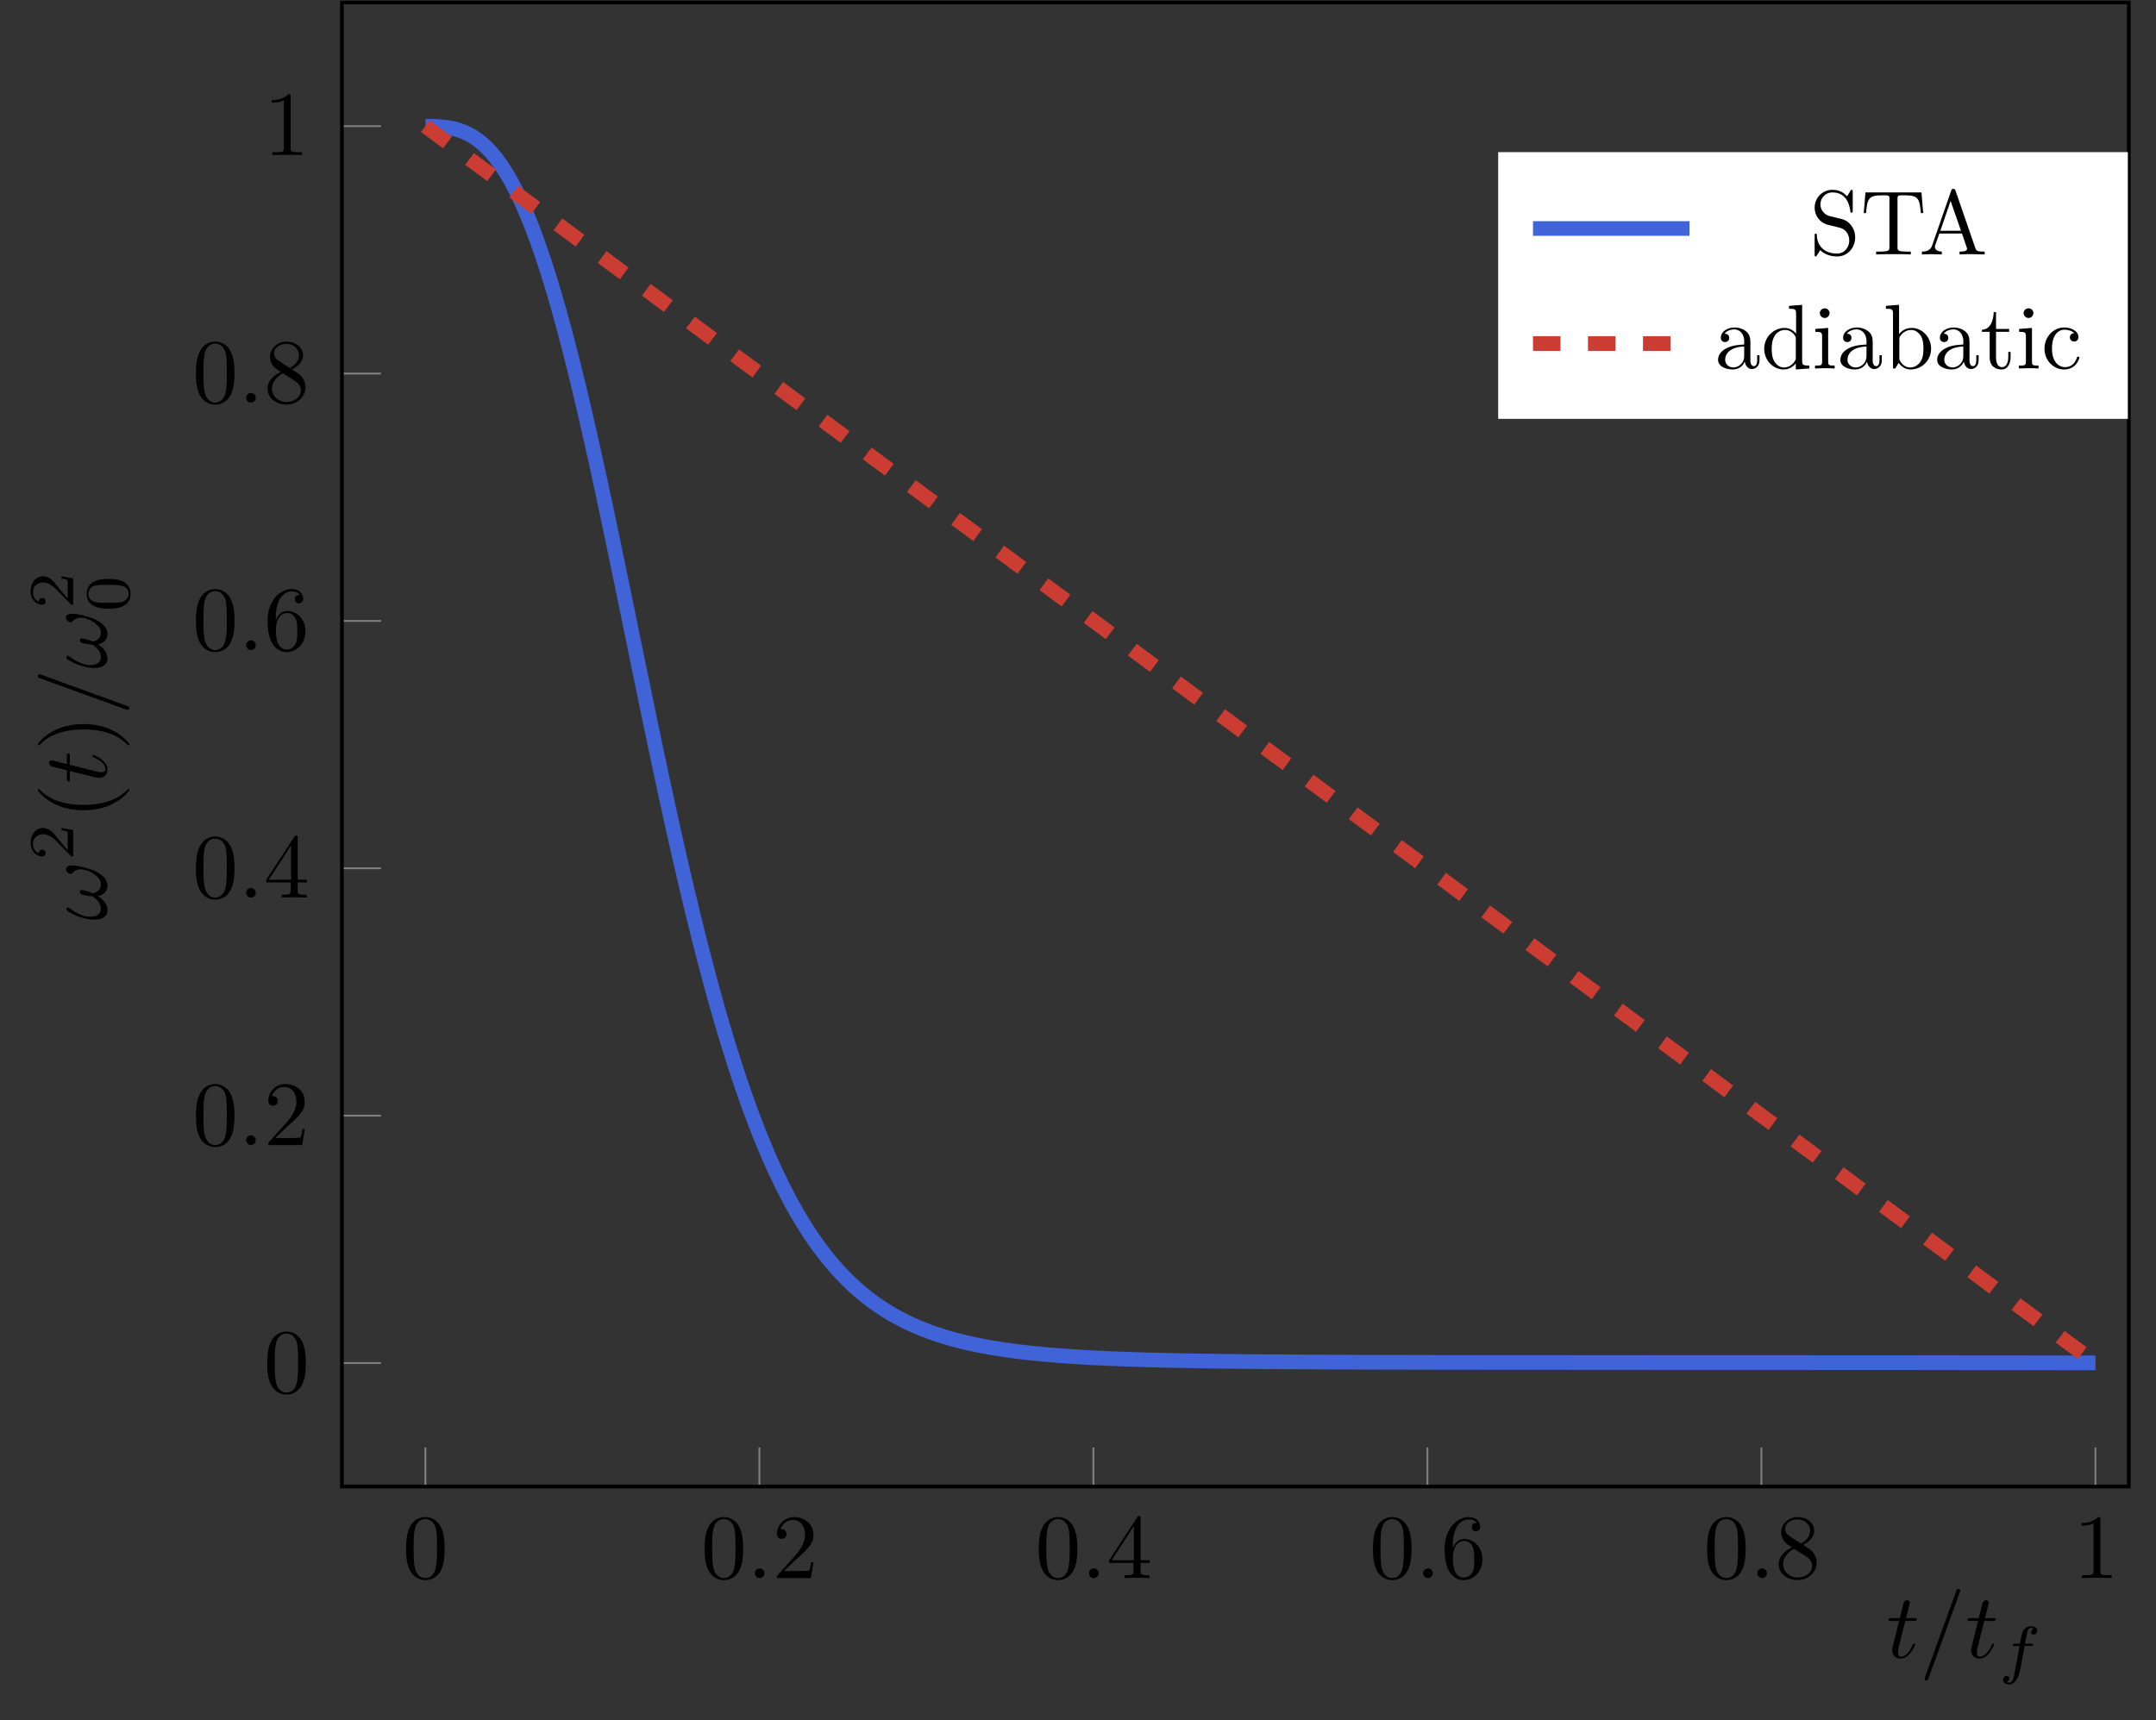 <?xml version="1.0" encoding="UTF-8"?>
<svg xmlns="http://www.w3.org/2000/svg" xmlns:xlink="http://www.w3.org/1999/xlink" width="233.461pt" height="186.345pt" viewBox="0 0 233.461 186.345" version="1.2">
<rect x="0" y="0" width="233.461" height="186.345" fill="#333333" stroke="none"/>
<defs>
<g>
<symbol overflow="visible" id="glyph0-0">
<path style="stroke:none;" d=""/>
</symbol>
<symbol overflow="visible" id="glyph0-1">
<path style="stroke:none;" d="M 4.562 -3.172 C 4.562 -3.969 4.516 -4.766 4.172 -5.5 C 3.703 -6.453 2.891 -6.609 2.484 -6.609 C 1.891 -6.609 1.156 -6.344 0.75 -5.422 C 0.438 -4.75 0.391 -3.969 0.391 -3.172 C 0.391 -2.438 0.422 -1.531 0.828 -0.781 C 1.266 0.016 1.984 0.219 2.469 0.219 C 3 0.219 3.766 0.016 4.203 -0.938 C 4.516 -1.625 4.562 -2.391 4.562 -3.172 Z M 2.469 0 C 2.078 0 1.5 -0.25 1.312 -1.203 C 1.203 -1.797 1.203 -2.703 1.203 -3.297 C 1.203 -3.922 1.203 -4.578 1.297 -5.125 C 1.484 -6.297 2.219 -6.391 2.469 -6.391 C 2.797 -6.391 3.453 -6.219 3.641 -5.234 C 3.734 -4.672 3.734 -3.922 3.734 -3.297 C 3.734 -2.547 3.734 -1.875 3.625 -1.234 C 3.484 -0.297 2.922 0 2.469 0 Z M 2.469 0 "/>
</symbol>
<symbol overflow="visible" id="glyph0-2">
<path style="stroke:none;" d="M 1.266 -0.766 L 2.312 -1.781 C 3.859 -3.156 4.453 -3.688 4.453 -4.688 C 4.453 -5.812 3.562 -6.609 2.344 -6.609 C 1.234 -6.609 0.5 -5.688 0.5 -4.812 C 0.5 -4.25 0.984 -4.25 1.016 -4.25 C 1.188 -4.25 1.531 -4.375 1.531 -4.781 C 1.531 -5.047 1.359 -5.297 1.016 -5.297 C 0.938 -5.297 0.906 -5.297 0.891 -5.281 C 1.109 -5.938 1.641 -6.297 2.219 -6.297 C 3.125 -6.297 3.547 -5.5 3.547 -4.688 C 3.547 -3.891 3.062 -3.109 2.516 -2.484 L 0.609 -0.359 C 0.5 -0.266 0.5 -0.234 0.5 0 L 4.172 0 L 4.453 -1.719 L 4.203 -1.719 C 4.156 -1.422 4.094 -0.984 3.984 -0.844 C 3.922 -0.766 3.266 -0.766 3.047 -0.766 Z M 1.266 -0.766 "/>
</symbol>
<symbol overflow="visible" id="glyph0-3">
<path style="stroke:none;" d="M 2.922 -1.641 L 2.922 -0.781 C 2.922 -0.422 2.891 -0.312 2.156 -0.312 L 1.953 -0.312 L 1.953 0 C 2.359 -0.031 2.875 -0.031 3.297 -0.031 C 3.703 -0.031 4.234 -0.031 4.641 0 L 4.641 -0.312 L 4.438 -0.312 C 3.703 -0.312 3.688 -0.422 3.688 -0.781 L 3.688 -1.641 L 4.672 -1.641 L 4.672 -1.938 L 3.688 -1.938 L 3.688 -6.453 C 3.688 -6.656 3.688 -6.719 3.516 -6.719 C 3.438 -6.719 3.406 -6.719 3.328 -6.594 L 0.281 -1.938 L 0.281 -1.641 Z M 2.969 -1.938 L 0.562 -1.938 L 2.969 -5.641 Z M 2.969 -1.938 "/>
</symbol>
<symbol overflow="visible" id="glyph0-4">
<path style="stroke:none;" d="M 1.312 -3.25 L 1.312 -3.5 C 1.312 -6 2.547 -6.359 3.047 -6.359 C 3.281 -6.359 3.703 -6.297 3.922 -5.969 C 3.766 -5.969 3.375 -5.969 3.375 -5.516 C 3.375 -5.203 3.609 -5.062 3.828 -5.062 C 3.984 -5.062 4.281 -5.156 4.281 -5.531 C 4.281 -6.125 3.844 -6.609 3.031 -6.609 C 1.75 -6.609 0.422 -5.328 0.422 -3.141 C 0.422 -0.484 1.562 0.219 2.484 0.219 C 3.594 0.219 4.531 -0.719 4.531 -2.031 C 4.531 -3.281 3.656 -4.234 2.547 -4.234 C 1.875 -4.234 1.516 -3.734 1.312 -3.25 Z M 2.484 -0.062 C 1.859 -0.062 1.562 -0.656 1.516 -0.797 C 1.328 -1.266 1.328 -2.062 1.328 -2.25 C 1.328 -3.016 1.641 -4.016 2.547 -4.016 C 2.703 -4.016 3.156 -4.016 3.469 -3.391 C 3.641 -3.031 3.641 -2.516 3.641 -2.031 C 3.641 -1.562 3.641 -1.062 3.469 -0.703 C 3.172 -0.109 2.719 -0.062 2.484 -0.062 Z M 2.484 -0.062 "/>
</symbol>
<symbol overflow="visible" id="glyph0-5">
<path style="stroke:none;" d="M 1.625 -4.531 C 1.156 -4.828 1.125 -5.172 1.125 -5.344 C 1.125 -5.938 1.766 -6.359 2.469 -6.359 C 3.188 -6.359 3.828 -5.844 3.828 -5.125 C 3.828 -4.562 3.438 -4.094 2.844 -3.734 Z M 3.062 -3.594 C 3.781 -3.953 4.266 -4.469 4.266 -5.125 C 4.266 -6.047 3.391 -6.609 2.484 -6.609 C 1.484 -6.609 0.688 -5.875 0.688 -4.953 C 0.688 -4.766 0.703 -4.328 1.125 -3.859 C 1.234 -3.734 1.594 -3.5 1.844 -3.328 C 1.266 -3.031 0.422 -2.484 0.422 -1.5 C 0.422 -0.453 1.422 0.219 2.469 0.219 C 3.594 0.219 4.531 -0.609 4.531 -1.672 C 4.531 -2.031 4.422 -2.469 4.047 -2.891 C 3.859 -3.094 3.703 -3.188 3.062 -3.594 Z M 2.078 -3.172 L 3.297 -2.406 C 3.578 -2.219 4.031 -1.922 4.031 -1.312 C 4.031 -0.578 3.297 -0.062 2.484 -0.062 C 1.625 -0.062 0.906 -0.672 0.906 -1.5 C 0.906 -2.078 1.234 -2.703 2.078 -3.172 Z M 2.078 -3.172 "/>
</symbol>
<symbol overflow="visible" id="glyph0-6">
<path style="stroke:none;" d="M 2.922 -6.344 C 2.922 -6.594 2.922 -6.609 2.688 -6.609 C 2.078 -5.969 1.203 -5.969 0.891 -5.969 L 0.891 -5.672 C 1.078 -5.672 1.672 -5.672 2.188 -5.922 L 2.188 -0.781 C 2.188 -0.422 2.156 -0.312 1.266 -0.312 L 0.938 -0.312 L 0.938 0 C 1.297 -0.031 2.156 -0.031 2.547 -0.031 C 2.953 -0.031 3.812 -0.031 4.156 0 L 4.156 -0.312 L 3.844 -0.312 C 2.953 -0.312 2.922 -0.422 2.922 -0.781 Z M 2.922 -6.344 "/>
</symbol>
<symbol overflow="visible" id="glyph1-0">
<path style="stroke:none;" d=""/>
</symbol>
<symbol overflow="visible" id="glyph1-1">
<path style="stroke:none;" d="M 1.906 -0.531 C 1.906 -0.812 1.672 -1.047 1.375 -1.047 C 1.094 -1.047 0.859 -0.812 0.859 -0.531 C 0.859 -0.234 1.094 0 1.375 0 C 1.672 0 1.906 -0.234 1.906 -0.531 Z M 1.906 -0.531 "/>
</symbol>
<symbol overflow="visible" id="glyph1-2">
<path style="stroke:none;" d="M 2.047 -3.969 L 2.969 -3.969 C 3.172 -3.969 3.281 -3.969 3.281 -4.172 C 3.281 -4.281 3.172 -4.281 3 -4.281 L 2.125 -4.281 C 2.484 -5.688 2.531 -5.891 2.531 -5.938 C 2.531 -6.109 2.406 -6.219 2.25 -6.219 C 2.219 -6.219 1.938 -6.203 1.844 -5.859 L 1.453 -4.281 L 0.531 -4.281 C 0.328 -4.281 0.234 -4.281 0.234 -4.094 C 0.234 -3.969 0.312 -3.969 0.5 -3.969 L 1.375 -3.969 C 0.672 -1.156 0.625 -0.984 0.625 -0.797 C 0.625 -0.266 1 0.109 1.531 0.109 C 2.547 0.109 3.109 -1.344 3.109 -1.422 C 3.109 -1.516 3.031 -1.516 3 -1.516 C 2.906 -1.516 2.891 -1.484 2.844 -1.375 C 2.422 -0.344 1.891 -0.109 1.562 -0.109 C 1.344 -0.109 1.25 -0.234 1.25 -0.562 C 1.25 -0.797 1.266 -0.875 1.312 -1.047 Z M 2.047 -3.969 "/>
</symbol>
<symbol overflow="visible" id="glyph1-3">
<path style="stroke:none;" d="M 4.359 -7.062 C 4.406 -7.188 4.406 -7.234 4.406 -7.25 C 4.406 -7.359 4.312 -7.438 4.203 -7.438 C 4.141 -7.438 4.062 -7.406 4.031 -7.359 L 0.594 2.109 C 0.547 2.234 0.547 2.266 0.547 2.281 C 0.547 2.391 0.641 2.484 0.75 2.484 C 0.875 2.484 0.906 2.406 0.969 2.25 Z M 4.359 -7.062 "/>
</symbol>
<symbol overflow="visible" id="glyph2-0">
<path style="stroke:none;" d=""/>
</symbol>
<symbol overflow="visible" id="glyph2-1">
<path style="stroke:none;" d="M 2.828 -2.75 L 3.516 -2.75 C 3.656 -2.75 3.734 -2.75 3.734 -2.906 C 3.734 -3 3.656 -3 3.531 -3 L 2.875 -3 C 3.031 -3.875 3.094 -4.203 3.156 -4.406 C 3.188 -4.547 3.344 -4.703 3.5 -4.703 C 3.516 -4.703 3.703 -4.703 3.828 -4.609 C 3.547 -4.531 3.531 -4.281 3.531 -4.234 C 3.531 -4.078 3.641 -3.984 3.797 -3.984 C 3.984 -3.984 4.203 -4.141 4.203 -4.406 C 4.203 -4.719 3.859 -4.891 3.5 -4.891 C 3.203 -4.891 2.859 -4.719 2.672 -4.375 C 2.531 -4.109 2.469 -3.797 2.328 -3 L 1.781 -3 C 1.641 -3 1.547 -3 1.547 -2.844 C 1.547 -2.75 1.641 -2.75 1.766 -2.75 L 2.281 -2.75 C 2.281 -2.703 1.828 -0.203 1.672 0.547 C 1.641 0.703 1.516 1.219 1.188 1.219 C 1.172 1.219 1.016 1.219 0.875 1.141 C 1.156 1.047 1.188 0.797 1.188 0.766 C 1.188 0.609 1.062 0.5 0.906 0.5 C 0.719 0.5 0.5 0.656 0.5 0.922 C 0.5 1.234 0.828 1.422 1.188 1.422 C 1.625 1.422 1.938 0.953 2.016 0.812 C 2.266 0.344 2.422 -0.516 2.438 -0.594 Z M 2.828 -2.75 "/>
</symbol>
<symbol overflow="visible" id="glyph3-0">
<path style="stroke:none;" d=""/>
</symbol>
<symbol overflow="visible" id="glyph3-1">
<path style="stroke:none;" d="M -3.688 -6 C -4.141 -6 -4.391 -5.828 -4.391 -5.609 C -4.391 -5.344 -4.141 -5.078 -3.922 -5.078 C -3.812 -5.078 -3.703 -5.125 -3.625 -5.234 C -3.469 -5.391 -3.203 -5.578 -2.781 -5.578 C -2.391 -5.578 -1.828 -5.391 -1.375 -5.078 C -0.938 -4.781 -0.609 -4.422 -0.609 -3.953 C -0.609 -3.391 -0.969 -3.078 -1.5 -2.984 C -1.75 -3.094 -2.391 -3.328 -2.672 -3.328 C -2.781 -3.328 -2.891 -3.281 -2.891 -3.141 C -2.891 -3.062 -2.875 -2.953 -2.719 -2.875 C -2.516 -2.766 -1.875 -2.656 -1.516 -2.656 C -1.047 -2.328 -0.609 -1.922 -0.609 -1.297 C -0.609 -0.641 -1.188 -0.438 -1.75 -0.438 C -2.984 -0.438 -4.031 -1.453 -4.156 -1.453 C -4.266 -1.453 -4.344 -1.375 -4.344 -1.266 C -4.344 -1.125 -4.219 -1.062 -4.125 -1 C -3.391 -0.5 -2.219 -0.125 -1.312 -0.125 C -0.625 -0.125 0.109 -0.344 0.109 -1.156 C 0.109 -1.859 -0.391 -2.328 -0.938 -2.688 C -0.359 -2.781 0.109 -3.172 0.109 -3.781 C 0.109 -4.547 -0.5 -5.031 -1.234 -5.391 C -1.719 -5.625 -3.078 -6 -3.688 -6 Z M -3.688 -6 "/>
</symbol>
<symbol overflow="visible" id="glyph3-2">
<path style="stroke:none;" d="M -3.969 -2.047 L -3.969 -2.969 C -3.969 -3.172 -3.969 -3.281 -4.172 -3.281 C -4.281 -3.281 -4.281 -3.172 -4.281 -3 L -4.281 -2.125 C -5.688 -2.484 -5.891 -2.531 -5.938 -2.531 C -6.109 -2.531 -6.219 -2.406 -6.219 -2.25 C -6.219 -2.219 -6.203 -1.938 -5.859 -1.844 L -4.281 -1.453 L -4.281 -0.531 C -4.281 -0.328 -4.281 -0.234 -4.094 -0.234 C -3.969 -0.234 -3.969 -0.312 -3.969 -0.5 L -3.969 -1.375 C -1.156 -0.672 -0.984 -0.625 -0.797 -0.625 C -0.266 -0.625 0.109 -1 0.109 -1.531 C 0.109 -2.547 -1.344 -3.109 -1.422 -3.109 C -1.516 -3.109 -1.516 -3.031 -1.516 -3 C -1.516 -2.906 -1.484 -2.891 -1.375 -2.844 C -0.344 -2.422 -0.109 -1.891 -0.109 -1.562 C -0.109 -1.344 -0.234 -1.25 -0.562 -1.25 C -0.797 -1.25 -0.875 -1.266 -1.047 -1.312 Z M -3.969 -2.047 "/>
</symbol>
<symbol overflow="visible" id="glyph3-3">
<path style="stroke:none;" d="M -7.062 -4.359 C -7.188 -4.406 -7.234 -4.406 -7.25 -4.406 C -7.359 -4.406 -7.438 -4.312 -7.438 -4.203 C -7.438 -4.141 -7.406 -4.062 -7.359 -4.031 L 2.109 -0.594 C 2.234 -0.547 2.266 -0.547 2.281 -0.547 C 2.391 -0.547 2.484 -0.641 2.484 -0.75 C 2.484 -0.875 2.406 -0.906 2.25 -0.969 Z M -7.062 -4.359 "/>
</symbol>
<symbol overflow="visible" id="glyph4-0">
<path style="stroke:none;" d=""/>
</symbol>
<symbol overflow="visible" id="glyph4-1">
<path style="stroke:none;" d="M -1.266 -3.516 L -1.266 -3.281 C -1.109 -3.25 -0.703 -3.188 -0.625 -3.094 C -0.594 -3.031 -0.594 -2.5 -0.594 -2.406 L -0.594 -1.125 C -1.234 -1.859 -1.438 -2.094 -1.766 -2.516 C -2.172 -3.031 -2.594 -3.516 -3.266 -3.516 C -4.109 -3.516 -4.609 -2.781 -4.609 -1.891 C -4.609 -1.016 -4.016 -0.438 -3.375 -0.438 C -3.016 -0.438 -2.984 -0.734 -2.984 -0.812 C -2.984 -0.969 -3.094 -1.172 -3.344 -1.172 C -3.484 -1.172 -3.719 -1.125 -3.719 -0.766 C -4.219 -0.984 -4.359 -1.453 -4.359 -1.781 C -4.359 -2.469 -3.828 -2.844 -3.266 -2.844 C -2.656 -2.844 -2.172 -2.406 -1.922 -2.188 L -0.266 -0.5 C -0.203 -0.438 -0.188 -0.438 0 -0.438 L 0 -3.297 Z M -1.266 -3.516 "/>
</symbol>
<symbol overflow="visible" id="glyph4-2">
<path style="stroke:none;" d="M -2.219 -3.594 C -2.984 -3.594 -3.531 -3.5 -4.016 -3.172 C -4.344 -2.969 -4.609 -2.531 -4.609 -1.969 C -4.609 -0.359 -2.719 -0.359 -2.219 -0.359 C -1.719 -0.359 0.141 -0.359 0.141 -1.969 C 0.141 -3.594 -1.719 -3.594 -2.219 -3.594 Z M -0.062 -1.969 C -0.062 -1.656 -0.25 -1.234 -0.812 -1.094 C -1.219 -1 -1.797 -1 -2.312 -1 C -2.812 -1 -3.344 -1 -3.734 -1.094 C -4.281 -1.25 -4.422 -1.688 -4.422 -1.969 C -4.422 -2.344 -4.188 -2.719 -3.797 -2.844 C -3.406 -2.953 -2.906 -2.953 -2.312 -2.953 C -1.797 -2.953 -1.281 -2.953 -0.844 -2.859 C -0.203 -2.719 -0.062 -2.25 -0.062 -1.969 Z M -0.062 -1.969 "/>
</symbol>
<symbol overflow="visible" id="glyph5-0">
<path style="stroke:none;" d=""/>
</symbol>
<symbol overflow="visible" id="glyph5-1">
<path style="stroke:none;" d="M 2.375 -3.281 C 2.344 -3.281 2.328 -3.281 2.156 -3.109 C 0.906 -1.875 -0.969 -1.562 -2.484 -1.562 C -4.203 -1.562 -5.938 -1.938 -7.172 -3.156 C -7.297 -3.281 -7.312 -3.281 -7.344 -3.281 C -7.406 -3.281 -7.438 -3.25 -7.438 -3.188 C -7.438 -3.078 -6.766 -2.188 -5.5 -1.609 C -4.422 -1.094 -3.312 -0.984 -2.484 -0.984 C -1.703 -0.984 -0.5 -1.094 0.609 -1.641 C 1.828 -2.234 2.484 -3.078 2.484 -3.188 C 2.484 -3.25 2.453 -3.281 2.375 -3.281 Z M 2.375 -3.281 "/>
</symbol>
<symbol overflow="visible" id="glyph5-2">
<path style="stroke:none;" d="M -2.484 -2.875 C -3.25 -2.875 -4.453 -2.766 -5.578 -2.219 C -6.797 -1.625 -7.438 -0.766 -7.438 -0.672 C -7.438 -0.609 -7.406 -0.562 -7.344 -0.562 C -7.312 -0.562 -7.297 -0.562 -7.109 -0.75 C -6.125 -1.719 -4.547 -2.297 -2.484 -2.297 C -0.781 -2.297 0.969 -1.922 2.219 -0.688 C 2.328 -0.562 2.344 -0.562 2.375 -0.562 C 2.438 -0.562 2.484 -0.609 2.484 -0.672 C 2.484 -0.766 1.812 -1.656 0.547 -2.25 C -0.547 -2.75 -1.641 -2.875 -2.484 -2.875 Z M -2.484 -2.875 "/>
</symbol>
<symbol overflow="visible" id="glyph6-0">
<path style="stroke:none;" d=""/>
</symbol>
<symbol overflow="visible" id="glyph6-1">
<path style="stroke:none;" d="M 4.953 -1.844 C 4.953 -2.844 4.297 -3.656 3.469 -3.844 L 2.188 -4.156 C 1.578 -4.312 1.188 -4.844 1.188 -5.422 C 1.188 -6.109 1.719 -6.719 2.5 -6.719 C 4.156 -6.719 4.375 -5.094 4.438 -4.641 C 4.438 -4.578 4.438 -4.531 4.547 -4.531 C 4.688 -4.531 4.688 -4.578 4.688 -4.766 L 4.688 -6.75 C 4.688 -6.922 4.688 -7 4.578 -7 C 4.5 -7 4.5 -6.984 4.422 -6.859 L 4.078 -6.297 C 3.781 -6.594 3.375 -7 2.484 -7 C 1.391 -7 0.562 -6.125 0.562 -5.062 C 0.562 -4.25 1.078 -3.516 1.859 -3.25 C 1.969 -3.219 2.469 -3.094 3.172 -2.922 C 3.438 -2.859 3.734 -2.781 4.016 -2.422 C 4.219 -2.156 4.312 -1.828 4.312 -1.516 C 4.312 -0.797 3.812 -0.094 2.984 -0.094 C 2.703 -0.094 1.938 -0.141 1.422 -0.625 C 0.844 -1.156 0.812 -1.797 0.797 -2.156 C 0.797 -2.25 0.719 -2.25 0.688 -2.25 C 0.562 -2.25 0.562 -2.188 0.562 -2 L 0.562 -0.016 C 0.562 0.156 0.562 0.219 0.672 0.219 C 0.734 0.219 0.75 0.203 0.812 0.094 C 0.812 0.094 0.844 0.047 1.172 -0.469 C 1.484 -0.141 2.109 0.219 3 0.219 C 4.156 0.219 4.953 -0.75 4.953 -1.844 Z M 4.953 -1.844 "/>
</symbol>
<symbol overflow="visible" id="glyph6-2">
<path style="stroke:none;" d="M 6.797 -4.484 L 6.609 -6.719 L 0.547 -6.719 L 0.359 -4.484 L 0.609 -4.484 C 0.75 -6.078 0.891 -6.406 2.391 -6.406 C 2.562 -6.406 2.828 -6.406 2.922 -6.391 C 3.141 -6.344 3.141 -6.234 3.141 -6.016 L 3.141 -0.781 C 3.141 -0.453 3.141 -0.312 2.094 -0.312 L 1.703 -0.312 L 1.703 0 C 2.109 -0.031 3.109 -0.031 3.578 -0.031 C 4.031 -0.031 5.047 -0.031 5.453 0 L 5.453 -0.312 L 5.062 -0.312 C 4.016 -0.312 4.016 -0.453 4.016 -0.781 L 4.016 -6.016 C 4.016 -6.219 4.016 -6.344 4.203 -6.391 C 4.312 -6.406 4.578 -6.406 4.766 -6.406 C 6.266 -6.406 6.406 -6.078 6.547 -4.484 Z M 6.797 -4.484 "/>
</symbol>
<symbol overflow="visible" id="glyph6-3">
<path style="stroke:none;" d="M 7.109 0 L 7.109 -0.312 L 6.938 -0.312 C 6.344 -0.312 6.203 -0.375 6.094 -0.703 L 3.953 -6.906 C 3.906 -7.031 3.875 -7.109 3.719 -7.109 C 3.562 -7.109 3.531 -7.047 3.484 -6.906 L 1.422 -0.969 C 1.25 -0.469 0.859 -0.312 0.312 -0.312 L 0.312 0 L 1.328 -0.031 L 2.469 0 L 2.469 -0.312 C 1.969 -0.312 1.719 -0.562 1.719 -0.812 C 1.719 -0.844 1.734 -0.938 1.75 -0.969 L 2.203 -2.266 L 4.656 -2.266 L 5.172 -0.75 C 5.188 -0.703 5.203 -0.641 5.203 -0.609 C 5.203 -0.312 4.656 -0.312 4.391 -0.312 L 4.391 0 C 4.75 -0.031 5.438 -0.031 5.812 -0.031 Z M 4.547 -2.562 L 2.312 -2.562 L 3.422 -5.797 Z M 4.547 -2.562 "/>
</symbol>
<symbol overflow="visible" id="glyph6-4">
<path style="stroke:none;" d="M 4.797 -0.891 L 4.797 -1.438 L 4.547 -1.438 L 4.547 -0.891 C 4.547 -0.312 4.297 -0.25 4.188 -0.25 C 3.859 -0.25 3.812 -0.688 3.812 -0.75 L 3.812 -2.734 C 3.812 -3.141 3.812 -3.531 3.469 -3.906 C 3.078 -4.281 2.578 -4.438 2.109 -4.438 C 1.297 -4.438 0.609 -3.984 0.609 -3.328 C 0.609 -3.031 0.797 -2.859 1.062 -2.859 C 1.344 -2.859 1.516 -3.062 1.516 -3.312 C 1.516 -3.438 1.469 -3.766 1.016 -3.766 C 1.281 -4.125 1.766 -4.234 2.078 -4.234 C 2.562 -4.234 3.141 -3.844 3.141 -2.953 L 3.141 -2.594 C 2.625 -2.562 1.938 -2.531 1.312 -2.234 C 0.562 -1.891 0.312 -1.375 0.312 -0.938 C 0.312 -0.141 1.281 0.109 1.906 0.109 C 2.562 0.109 3.016 -0.281 3.203 -0.75 C 3.25 -0.359 3.516 0.062 3.984 0.062 C 4.188 0.062 4.797 -0.078 4.797 -0.891 Z M 3.141 -1.391 C 3.141 -0.453 2.422 -0.109 1.969 -0.109 C 1.484 -0.109 1.078 -0.453 1.078 -0.953 C 1.078 -1.5 1.5 -2.328 3.141 -2.375 Z M 3.141 -1.391 "/>
</symbol>
<symbol overflow="visible" id="glyph6-5">
<path style="stroke:none;" d="M 5.234 0 L 5.234 -0.312 C 4.531 -0.312 4.453 -0.375 4.453 -0.859 L 4.453 -6.891 L 3.031 -6.781 L 3.031 -6.469 C 3.719 -6.469 3.797 -6.406 3.797 -5.906 L 3.797 -3.766 C 3.516 -4.125 3.078 -4.391 2.547 -4.391 C 1.375 -4.391 0.344 -3.406 0.344 -2.141 C 0.344 -0.875 1.312 0.109 2.438 0.109 C 3.078 0.109 3.516 -0.234 3.766 -0.547 L 3.766 0.109 Z M 3.766 -1.172 C 3.766 -0.984 3.766 -0.969 3.656 -0.797 C 3.359 -0.328 2.922 -0.109 2.484 -0.109 C 2.047 -0.109 1.688 -0.359 1.453 -0.75 C 1.188 -1.156 1.156 -1.719 1.156 -2.125 C 1.156 -2.484 1.188 -3.078 1.469 -3.531 C 1.672 -3.844 2.047 -4.172 2.594 -4.172 C 2.938 -4.172 3.359 -4.016 3.656 -3.578 C 3.766 -3.406 3.766 -3.391 3.766 -3.203 Z M 3.766 -1.172 "/>
</symbol>
<symbol overflow="visible" id="glyph6-6">
<path style="stroke:none;" d="M 2.453 0 L 2.453 -0.312 C 1.797 -0.312 1.75 -0.359 1.75 -0.75 L 1.75 -4.391 L 0.359 -4.281 L 0.359 -3.969 C 1.016 -3.969 1.094 -3.906 1.094 -3.422 L 1.094 -0.75 C 1.094 -0.312 0.984 -0.312 0.328 -0.312 L 0.328 0 L 1.422 -0.031 C 1.766 -0.031 2.109 -0.016 2.453 0 Z M 1.906 -6 C 1.906 -6.266 1.672 -6.516 1.375 -6.516 C 1.047 -6.516 0.844 -6.234 0.844 -6 C 0.844 -5.719 1.078 -5.469 1.375 -5.469 C 1.703 -5.469 1.906 -5.75 1.906 -6 Z M 1.906 -6 "/>
</symbol>
<symbol overflow="visible" id="glyph6-7">
<path style="stroke:none;" d="M 5.172 -2.141 C 5.172 -3.406 4.203 -4.391 3.062 -4.391 C 2.297 -4.391 1.859 -3.922 1.703 -3.734 L 1.703 -6.891 L 0.281 -6.781 L 0.281 -6.469 C 0.969 -6.469 1.047 -6.406 1.047 -5.906 L 1.047 0 L 1.297 0 L 1.656 -0.609 C 1.812 -0.391 2.219 0.109 2.953 0.109 C 4.141 0.109 5.172 -0.859 5.172 -2.141 Z M 4.344 -2.156 C 4.344 -1.781 4.328 -1.188 4.031 -0.75 C 3.828 -0.438 3.453 -0.109 2.922 -0.109 C 2.469 -0.109 2.109 -0.344 1.875 -0.719 C 1.734 -0.922 1.734 -0.953 1.734 -1.125 L 1.734 -3.172 C 1.734 -3.359 1.734 -3.375 1.844 -3.531 C 2.234 -4.094 2.781 -4.172 3.016 -4.172 C 3.469 -4.172 3.812 -3.906 4.062 -3.531 C 4.312 -3.125 4.344 -2.562 4.344 -2.156 Z M 4.344 -2.156 "/>
</symbol>
<symbol overflow="visible" id="glyph6-8">
<path style="stroke:none;" d="M 3.297 -1.234 L 3.297 -1.797 L 3.047 -1.797 L 3.047 -1.25 C 3.047 -0.516 2.75 -0.141 2.375 -0.141 C 1.719 -0.141 1.719 -1.047 1.719 -1.203 L 1.719 -3.969 L 3.141 -3.969 L 3.141 -4.281 L 1.719 -4.281 L 1.719 -6.109 L 1.469 -6.109 C 1.453 -5.281 1.156 -4.234 0.188 -4.188 L 0.188 -3.969 L 1.031 -3.969 L 1.031 -1.234 C 1.031 -0.016 1.953 0.109 2.312 0.109 C 3.016 0.109 3.297 -0.594 3.297 -1.234 Z M 3.297 -1.234 "/>
</symbol>
<symbol overflow="visible" id="glyph6-9">
<path style="stroke:none;" d="M 4.125 -1.188 C 4.125 -1.281 4.016 -1.281 3.984 -1.281 C 3.906 -1.281 3.875 -1.234 3.859 -1.188 C 3.578 -0.266 2.922 -0.141 2.562 -0.141 C 2.031 -0.141 1.156 -0.562 1.156 -2.156 C 1.156 -3.781 1.969 -4.203 2.5 -4.203 C 2.594 -4.203 3.219 -4.188 3.562 -3.828 C 3.156 -3.797 3.094 -3.5 3.094 -3.375 C 3.094 -3.109 3.281 -2.922 3.547 -2.922 C 3.812 -2.922 4.016 -3.078 4.016 -3.391 C 4.016 -4.062 3.25 -4.438 2.484 -4.438 C 1.25 -4.438 0.344 -3.375 0.344 -2.141 C 0.344 -0.875 1.312 0.109 2.469 0.109 C 3.797 0.109 4.125 -1.078 4.125 -1.188 Z M 4.125 -1.188 "/>
</symbol>
</g>
<clipPath id="clip1">
  <path d="M 37.023 0.195 L 230.613 0.195 L 230.613 161.023 L 37.023 161.023 Z M 37.023 0.195 "/>
</clipPath>
</defs>
<g id="surface1">
<path style="fill:none;stroke-width:0.199;stroke-linecap:butt;stroke-linejoin:miter;stroke:rgb(50%,50%,50%);stroke-opacity:1;stroke-miterlimit:10;" d="M 9.077 -13.448 L 9.077 -9.199 M 45.391 -13.448 L 45.391 -9.199 M 81.702 -13.448 L 81.702 -9.199 M 118.017 -13.448 L 118.017 -9.199 M 154.327 -13.448 L 154.327 -9.199 M 190.642 -13.448 L 190.642 -9.199 " transform="matrix(0.996,0,0,-0.996,37.022,147.622)"/>
<path style="fill:none;stroke-width:0.199;stroke-linecap:butt;stroke-linejoin:miter;stroke:rgb(50%,50%,50%);stroke-opacity:1;stroke-miterlimit:10;" d="M 0.002 -0.015 L 4.251 -0.015 M 0.002 26.888 L 4.251 26.888 M 0.002 53.791 L 4.251 53.791 M 0.002 80.69 L 4.251 80.69 M 0.002 107.593 L 4.251 107.593 M 0.002 134.496 L 4.251 134.496 " transform="matrix(0.996,0,0,-0.996,37.022,147.622)"/>
<path style="fill:none;stroke-width:0.399;stroke-linecap:butt;stroke-linejoin:miter;stroke:rgb(0%,0%,0%);stroke-opacity:1;stroke-miterlimit:10;" d="M 0.002 -13.448 L 0.002 147.945 L 194.272 147.945 L 194.272 -13.448 Z M 0.002 -13.448 " transform="matrix(0.996,0,0,-0.996,37.022,147.622)"/>
<g style="fill:rgb(0%,0%,0%);fill-opacity:1;">
  <use xlink:href="#glyph0-1" x="43.586" y="170.93"/>
</g>
<g style="fill:rgb(0%,0%,0%);fill-opacity:1;">
  <use xlink:href="#glyph0-1" x="75.91" y="170.93"/>
</g>
<g style="fill:rgb(0%,0%,0%);fill-opacity:1;">
  <use xlink:href="#glyph1-1" x="80.874" y="170.93"/>
</g>
<g style="fill:rgb(0%,0%,0%);fill-opacity:1;">
  <use xlink:href="#glyph0-2" x="83.632" y="170.93"/>
</g>
<g style="fill:rgb(0%,0%,0%);fill-opacity:1;">
  <use xlink:href="#glyph0-1" x="112.095" y="170.93"/>
</g>
<g style="fill:rgb(0%,0%,0%);fill-opacity:1;">
  <use xlink:href="#glyph1-1" x="117.059" y="170.93"/>
</g>
<g style="fill:rgb(0%,0%,0%);fill-opacity:1;">
  <use xlink:href="#glyph0-3" x="119.817" y="170.93"/>
</g>
<g style="fill:rgb(0%,0%,0%);fill-opacity:1;">
  <use xlink:href="#glyph0-1" x="148.281" y="170.93"/>
</g>
<g style="fill:rgb(0%,0%,0%);fill-opacity:1;">
  <use xlink:href="#glyph1-1" x="153.244" y="170.93"/>
</g>
<g style="fill:rgb(0%,0%,0%);fill-opacity:1;">
  <use xlink:href="#glyph0-4" x="156.001" y="170.93"/>
</g>
<g style="fill:rgb(0%,0%,0%);fill-opacity:1;">
  <use xlink:href="#glyph0-1" x="184.465" y="170.93"/>
</g>
<g style="fill:rgb(0%,0%,0%);fill-opacity:1;">
  <use xlink:href="#glyph1-1" x="189.429" y="170.93"/>
</g>
<g style="fill:rgb(0%,0%,0%);fill-opacity:1;">
  <use xlink:href="#glyph0-5" x="192.186" y="170.93"/>
</g>
<g style="fill:rgb(0%,0%,0%);fill-opacity:1;">
  <use xlink:href="#glyph0-6" x="224.511" y="170.93"/>
</g>
<g style="fill:rgb(0%,0%,0%);fill-opacity:1;">
  <use xlink:href="#glyph0-1" x="28.55" y="150.834"/>
</g>
<g style="fill:rgb(0%,0%,0%);fill-opacity:1;">
  <use xlink:href="#glyph0-1" x="20.829" y="124.027"/>
</g>
<g style="fill:rgb(0%,0%,0%);fill-opacity:1;">
  <use xlink:href="#glyph1-1" x="25.792" y="124.027"/>
</g>
<g style="fill:rgb(0%,0%,0%);fill-opacity:1;">
  <use xlink:href="#glyph0-2" x="28.55" y="124.027"/>
</g>
<g style="fill:rgb(0%,0%,0%);fill-opacity:1;">
  <use xlink:href="#glyph0-1" x="20.829" y="97.22"/>
</g>
<g style="fill:rgb(0%,0%,0%);fill-opacity:1;">
  <use xlink:href="#glyph1-1" x="25.792" y="97.22"/>
</g>
<g style="fill:rgb(0%,0%,0%);fill-opacity:1;">
  <use xlink:href="#glyph0-3" x="28.55" y="97.22"/>
</g>
<g style="fill:rgb(0%,0%,0%);fill-opacity:1;">
  <use xlink:href="#glyph0-1" x="20.829" y="70.413"/>
</g>
<g style="fill:rgb(0%,0%,0%);fill-opacity:1;">
  <use xlink:href="#glyph1-1" x="25.792" y="70.413"/>
</g>
<g style="fill:rgb(0%,0%,0%);fill-opacity:1;">
  <use xlink:href="#glyph0-4" x="28.55" y="70.413"/>
</g>
<g style="fill:rgb(0%,0%,0%);fill-opacity:1;">
  <use xlink:href="#glyph0-1" x="20.829" y="43.607"/>
</g>
<g style="fill:rgb(0%,0%,0%);fill-opacity:1;">
  <use xlink:href="#glyph1-1" x="25.792" y="43.607"/>
</g>
<g style="fill:rgb(0%,0%,0%);fill-opacity:1;">
  <use xlink:href="#glyph0-5" x="28.55" y="43.607"/>
</g>
<g style="fill:rgb(0%,0%,0%);fill-opacity:1;">
  <use xlink:href="#glyph0-6" x="28.55" y="16.8"/>
</g>
<g clip-path="url(#clip1)" clip-rule="nonzero">
<path style="fill:none;stroke-width:1.594;stroke-linecap:butt;stroke-linejoin:miter;stroke:rgb(25.099%,38.82%,84.709%);stroke-opacity:1;stroke-miterlimit:10;" d="M 9.077 134.496 L 9.261 134.492 L 9.621 134.484 L 9.806 134.48 L 9.986 134.472 L 10.166 134.468 L 10.351 134.456 L 10.711 134.433 L 10.895 134.417 L 11.256 134.378 L 11.44 134.354 L 11.801 134.292 L 11.981 134.256 L 12.165 134.213 L 12.346 134.17 L 12.526 134.119 L 12.71 134.064 L 12.891 134.002 L 13.071 133.935 L 13.255 133.864 L 13.436 133.786 L 13.616 133.7 L 13.8 133.61 L 13.98 133.512 L 14.161 133.406 L 14.345 133.292 L 14.525 133.171 L 14.706 133.045 L 14.89 132.908 L 15.07 132.763 L 15.25 132.61 L 15.435 132.449 L 15.615 132.281 L 15.795 132.104 L 15.976 131.916 L 16.16 131.72 L 16.34 131.512 L 16.521 131.297 L 16.705 131.073 L 16.885 130.838 L 17.065 130.591 L 17.25 130.336 L 17.43 130.07 L 17.61 129.795 L 17.795 129.509 L 17.975 129.211 L 18.155 128.906 L 18.339 128.584 L 18.52 128.255 L 18.7 127.914 L 18.884 127.565 L 19.065 127.2 L 19.245 126.828 L 19.429 126.444 L 19.61 126.044 L 19.79 125.636 L 19.97 125.217 L 20.154 124.786 L 20.335 124.347 L 20.515 123.892 L 20.699 123.426 L 20.88 122.951 L 21.06 122.461 L 21.244 121.963 L 21.424 121.454 L 21.605 120.932 L 21.789 120.399 L 21.969 119.854 L 22.15 119.298 L 22.334 118.733 L 22.514 118.157 L 22.695 117.569 L 22.879 116.969 L 23.059 116.358 L 23.239 115.738 L 23.42 115.107 L 23.604 114.468 L 23.784 113.818 L 23.965 113.155 L 24.149 112.485 L 24.329 111.807 L 24.509 111.113 L 24.694 110.415 L 24.874 109.706 L 25.054 108.988 L 25.239 108.263 L 25.419 107.526 L 25.599 106.785 L 25.783 106.033 L 25.964 105.272 L 26.144 104.504 L 26.328 103.728 L 26.509 102.948 L 26.689 102.156 L 26.873 101.36 L 27.054 100.556 L 27.234 99.749 L 27.414 98.933 L 27.598 98.11 L 27.779 97.283 L 27.959 96.452 L 28.143 95.613 L 28.324 94.77 L 28.504 93.924 L 28.688 93.069 L 28.869 92.215 L 29.049 91.356 L 29.233 90.49 L 29.413 89.624 L 29.594 88.753 L 29.778 87.883 L 29.958 87.009 L 30.139 86.131 L 30.323 85.249 L 30.503 84.371 L 30.683 83.489 L 30.868 82.603 L 31.048 81.721 L 31.409 79.949 L 31.593 79.063 L 31.954 77.291 L 32.138 76.409 L 32.318 75.523 L 32.498 74.641 L 32.683 73.759 L 33.043 72.003 L 33.228 71.129 L 33.408 70.255 L 33.588 69.385 L 33.772 68.514 L 33.953 67.648 L 34.133 66.79 L 34.317 65.927 L 34.498 65.073 L 34.678 64.222 L 34.858 63.375 L 35.042 62.533 L 35.223 61.694 L 35.403 60.859 L 35.587 60.028 L 35.948 58.381 L 36.132 57.566 L 36.313 56.758 L 36.493 55.955 L 36.677 55.155 L 36.857 54.363 L 37.038 53.575 L 37.222 52.795 L 37.402 52.019 L 37.583 51.251 L 37.767 50.486 L 38.127 48.981 L 38.312 48.24 L 38.492 47.503 L 38.672 46.774 L 38.853 46.053 L 39.037 45.336 L 39.217 44.626 L 39.398 43.924 L 39.582 43.231 L 39.762 42.545 L 39.942 41.866 L 40.127 41.192 L 40.307 40.526 L 40.487 39.867 L 40.672 39.22 L 40.852 38.574 L 41.032 37.939 L 41.216 37.311 L 41.397 36.692 L 41.577 36.077 L 41.761 35.473 L 41.942 34.873 L 42.122 34.281 L 42.306 33.701 L 42.487 33.125 L 42.667 32.556 L 42.847 31.996 L 43.031 31.443 L 43.212 30.894 L 43.392 30.357 L 43.576 29.828 L 43.757 29.303 L 43.937 28.785 L 44.121 28.276 L 44.301 27.774 L 44.482 27.28 L 44.666 26.794 L 44.846 26.312 L 45.027 25.842 L 45.211 25.375 L 45.391 24.912 L 45.572 24.462 L 45.756 24.019 L 45.936 23.58 L 46.116 23.149 L 46.297 22.721 L 46.481 22.302 L 46.661 21.89 L 46.842 21.486 L 47.026 21.087 L 47.206 20.695 L 47.386 20.31 L 47.571 19.93 L 47.751 19.558 L 47.931 19.189 L 48.116 18.829 L 48.296 18.476 L 48.476 18.127 L 48.66 17.782 L 48.841 17.445 L 49.021 17.116 L 49.205 16.79 L 49.386 16.469 L 49.566 16.155 L 49.75 15.846 L 49.931 15.54 L 50.111 15.242 L 50.291 14.952 L 50.475 14.662 L 50.656 14.38 L 50.836 14.101 L 51.02 13.831 L 51.201 13.56 L 51.381 13.298 L 51.565 13.039 L 51.926 12.537 L 52.11 12.294 L 52.29 12.055 L 52.471 11.82 L 52.655 11.588 L 52.835 11.361 L 53.016 11.138 L 53.2 10.922 L 53.38 10.706 L 53.56 10.499 L 53.745 10.291 L 53.925 10.087 L 54.286 9.695 L 54.47 9.507 L 54.65 9.319 L 54.831 9.135 L 55.015 8.954 L 55.195 8.778 L 55.375 8.605 L 55.56 8.433 L 55.92 8.104 L 56.105 7.943 L 56.285 7.786 L 56.465 7.633 L 56.649 7.484 L 56.83 7.335 L 57.01 7.19 L 57.194 7.049 L 57.375 6.908 L 57.555 6.771 L 57.735 6.638 L 57.919 6.508 L 58.1 6.379 L 58.28 6.253 L 58.464 6.128 L 58.645 6.006 L 58.825 5.889 L 59.009 5.771 L 59.37 5.544 L 59.554 5.438 L 59.734 5.328 L 59.915 5.222 L 60.099 5.121 L 60.279 5.019 L 60.46 4.921 L 60.644 4.823 L 61.005 4.634 L 61.189 4.544 L 61.369 4.454 L 61.73 4.282 L 61.914 4.199 L 62.275 4.035 L 62.459 3.956 L 62.639 3.878 L 62.819 3.803 L 63.004 3.729 L 63.184 3.654 L 63.364 3.584 L 63.549 3.513 L 63.729 3.447 L 63.909 3.376 L 64.093 3.313 L 64.274 3.247 L 64.454 3.184 L 64.638 3.121 L 64.999 3.004 L 65.183 2.945 L 65.364 2.886 L 65.724 2.776 L 65.908 2.725 L 66.089 2.671 L 66.269 2.62 L 66.453 2.569 L 66.634 2.522 L 66.814 2.471 L 66.998 2.424 L 67.178 2.377 L 67.359 2.333 L 67.543 2.286 L 67.904 2.2 L 68.088 2.161 L 68.268 2.118 L 68.449 2.079 L 68.633 2.039 L 68.993 1.961 L 69.174 1.926 L 69.358 1.89 L 69.719 1.82 L 69.903 1.785 L 70.083 1.753 L 70.263 1.718 L 70.448 1.687 L 70.808 1.624 L 70.993 1.593 L 71.173 1.565 L 71.353 1.534 L 71.537 1.506 L 71.898 1.451 L 72.082 1.424 L 72.263 1.4 L 72.443 1.373 L 72.627 1.349 L 72.808 1.322 L 73.168 1.275 L 73.352 1.251 L 73.533 1.228 L 73.713 1.208 L 73.897 1.185 L 74.078 1.165 L 74.258 1.142 L 74.442 1.122 L 74.803 1.083 L 74.987 1.063 L 75.348 1.024 L 75.532 1.008 L 75.893 0.969 L 76.077 0.954 L 76.437 0.922 L 76.622 0.903 L 77.163 0.856 L 77.347 0.844 L 77.708 0.812 L 77.892 0.801 L 78.072 0.785 L 78.252 0.773 L 78.437 0.758 L 78.797 0.734 L 78.982 0.718 L 79.342 0.695 L 79.526 0.683 L 79.887 0.66 L 80.071 0.648 L 80.252 0.64 L 80.612 0.616 L 80.796 0.605 L 80.977 0.597 L 81.157 0.585 L 81.341 0.577 L 81.522 0.565 L 81.702 0.558 L 81.886 0.55 L 82.067 0.538 L 82.247 0.53 L 82.431 0.522 L 82.792 0.507 L 82.976 0.495 L 83.337 0.479 L 83.521 0.471 L 83.701 0.464 L 83.882 0.46 L 84.066 0.452 L 84.607 0.428 L 84.791 0.42 L 84.971 0.417 L 85.152 0.409 L 85.336 0.401 L 85.516 0.397 L 85.696 0.389 L 85.881 0.385 L 86.061 0.377 L 86.241 0.373 L 86.426 0.366 L 86.606 0.362 L 86.786 0.354 L 86.97 0.35 L 87.151 0.346 L 87.331 0.338 L 87.515 0.334 L 87.696 0.33 L 87.876 0.322 L 88.06 0.319 L 88.601 0.307 L 88.785 0.299 L 89.146 0.291 L 89.33 0.287 L 89.691 0.279 L 89.875 0.275 L 90.236 0.268 L 90.42 0.264 L 90.781 0.256 L 90.965 0.252 L 91.326 0.244 L 91.51 0.24 L 91.69 0.236 L 91.87 0.236 L 92.051 0.232 L 92.235 0.228 L 92.596 0.221 L 92.78 0.221 L 93.141 0.213 L 93.325 0.209 L 93.505 0.209 L 93.685 0.205 L 93.87 0.201 L 94.05 0.201 L 94.23 0.197 L 94.414 0.193 L 94.595 0.193 L 94.775 0.189 L 94.959 0.185 L 95.14 0.185 L 95.32 0.181 L 95.504 0.177 L 95.685 0.177 L 95.865 0.173 L 96.045 0.173 L 96.229 0.17 L 96.41 0.17 L 96.59 0.166 L 96.774 0.166 L 96.955 0.162 L 97.135 0.162 L 97.319 0.158 L 97.5 0.158 L 97.68 0.154 L 97.864 0.154 L 98.044 0.15 L 98.225 0.15 L 98.409 0.146 L 98.589 0.146 L 98.77 0.142 L 98.954 0.142 L 99.134 0.138 L 99.499 0.138 L 99.679 0.134 L 99.859 0.134 L 100.04 0.13 L 100.404 0.13 L 100.585 0.126 L 100.949 0.126 L 101.129 0.123 L 101.494 0.123 L 101.674 0.119 L 102.039 0.119 L 102.219 0.115 L 102.584 0.115 L 102.764 0.111 L 103.129 0.111 L 103.309 0.107 L 103.854 0.107 L 104.034 0.103 L 104.579 0.103 L 104.763 0.099 L 105.308 0.099 L 105.488 0.095 L 106.033 0.095 L 106.214 0.091 L 106.943 0.091 L 107.123 0.087 L 107.848 0.087 L 108.029 0.083 L 108.938 0.083 L 109.118 0.079 L 110.028 0.079 L 110.208 0.075 L 111.118 0.075 L 111.298 0.072 L 112.568 0.072 L 112.752 0.068 L 114.022 0.068 L 114.203 0.064 L 115.837 0.064 L 116.018 0.06 L 118.017 0.06 L 118.197 0.056 L 120.557 0.056 L 120.741 0.052 L 123.646 0.052 L 123.826 0.048 L 128.001 0.048 L 128.185 0.044 L 133.63 0.044 L 133.814 0.04 L 141.799 0.04 L 141.983 0.036 L 151.242 0.036 L 151.423 0.032 L 159.596 0.032 L 159.776 0.028 L 166.131 0.028 L 166.311 0.025 L 171.395 0.025 L 171.579 0.021 L 175.754 0.021 L 175.934 0.017 L 179.568 0.017 L 179.749 0.013 L 183.018 0.013 L 183.198 0.009 L 185.923 0.009 L 186.103 0.005 L 188.643 0.005 L 188.827 0.001 L 190.642 0.001 " transform="matrix(0.996,0,0,-0.996,37.022,147.622)"/>
<path style="fill:none;stroke-width:1.594;stroke-linecap:butt;stroke-linejoin:miter;stroke:rgb(79.61%,23.529%,20%);stroke-opacity:1;stroke-dasharray:2.989,2.989;stroke-miterlimit:10;" d="M 9.077 134.496 L 9.261 134.358 L 9.621 134.092 L 9.806 133.955 L 10.166 133.688 L 10.351 133.551 L 10.711 133.284 L 10.895 133.147 L 11.256 132.881 L 11.44 132.747 L 11.621 132.61 L 11.981 132.343 L 12.165 132.206 L 12.526 131.94 L 12.71 131.803 L 13.071 131.536 L 13.255 131.399 L 13.616 131.132 L 13.8 130.999 L 13.98 130.862 L 14.161 130.728 L 14.345 130.595 L 14.525 130.458 L 14.706 130.325 L 14.89 130.191 L 15.07 130.054 L 15.25 129.921 L 15.435 129.788 L 15.615 129.65 L 15.976 129.384 L 16.16 129.247 L 16.521 128.98 L 16.705 128.847 L 16.885 128.71 L 17.065 128.576 L 17.25 128.443 L 17.43 128.306 L 17.61 128.173 L 17.795 128.039 L 17.975 127.902 L 18.155 127.769 L 18.339 127.636 L 18.52 127.498 L 18.7 127.365 L 18.884 127.232 L 19.065 127.099 L 19.245 126.961 L 19.429 126.828 L 19.61 126.695 L 19.79 126.558 L 19.97 126.424 L 20.154 126.291 L 20.335 126.154 L 20.515 126.021 L 20.699 125.887 L 20.88 125.75 L 21.06 125.617 L 21.244 125.484 L 21.424 125.35 L 21.605 125.213 L 21.789 125.08 L 21.969 124.946 L 22.15 124.809 L 22.334 124.676 L 22.514 124.543 L 22.695 124.406 L 22.879 124.272 L 23.059 124.139 L 23.239 124.002 L 23.42 123.868 L 23.604 123.735 L 23.784 123.598 L 23.965 123.465 L 24.149 123.331 L 24.329 123.198 L 24.509 123.061 L 24.694 122.928 L 24.874 122.794 L 25.054 122.657 L 25.239 122.524 L 25.419 122.391 L 25.599 122.253 L 25.783 122.12 L 25.964 121.987 L 26.144 121.85 L 26.328 121.716 L 26.689 121.45 L 26.873 121.313 L 27.234 121.046 L 27.414 120.909 L 27.598 120.776 L 27.779 120.642 L 27.959 120.505 L 28.143 120.372 L 28.324 120.239 L 28.504 120.101 L 28.688 119.968 L 28.869 119.835 L 29.049 119.698 L 29.233 119.564 L 29.594 119.298 L 29.778 119.161 L 30.139 118.894 L 30.323 118.757 L 30.683 118.49 L 30.868 118.353 L 31.228 118.087 L 31.409 117.949 L 31.593 117.816 L 31.954 117.549 L 32.138 117.412 L 32.498 117.146 L 32.683 117.009 L 33.043 116.742 L 33.228 116.605 L 33.588 116.338 L 33.772 116.201 L 34.133 115.934 L 34.317 115.801 L 34.498 115.664 L 34.858 115.397 L 35.042 115.26 L 35.403 114.994 L 35.587 114.856 L 35.948 114.59 L 36.132 114.453 L 36.493 114.186 L 36.677 114.049 L 37.038 113.782 L 37.222 113.649 L 37.402 113.512 L 37.583 113.379 L 37.767 113.245 L 37.947 113.108 L 38.127 112.975 L 38.312 112.842 L 38.492 112.704 L 38.853 112.438 L 39.037 112.301 L 39.398 112.034 L 39.582 111.901 L 39.762 111.764 L 39.942 111.63 L 40.127 111.497 L 40.307 111.36 L 40.487 111.227 L 40.672 111.093 L 40.852 110.956 L 41.032 110.823 L 41.216 110.69 L 41.397 110.552 L 41.577 110.419 L 41.761 110.286 L 41.942 110.149 L 42.122 110.015 L 42.306 109.882 L 42.487 109.749 L 42.667 109.612 L 42.847 109.478 L 43.031 109.345 L 43.212 109.208 L 43.392 109.074 L 43.576 108.941 L 43.757 108.804 L 43.937 108.671 L 44.121 108.537 L 44.301 108.4 L 44.482 108.267 L 44.666 108.134 L 44.846 108 L 45.027 107.863 L 45.211 107.73 L 45.391 107.597 L 45.572 107.459 L 45.756 107.326 L 45.936 107.193 L 46.116 107.056 L 46.297 106.922 L 46.481 106.789 L 46.661 106.652 L 46.842 106.519 L 47.026 106.385 L 47.206 106.252 L 47.386 106.115 L 47.571 105.982 L 47.751 105.848 L 47.931 105.711 L 48.116 105.578 L 48.296 105.445 L 48.476 105.307 L 48.66 105.174 L 48.841 105.041 L 49.021 104.904 L 49.205 104.77 L 49.386 104.637 L 49.566 104.5 L 49.75 104.367 L 50.111 104.1 L 50.291 103.963 L 50.475 103.83 L 50.656 103.696 L 50.836 103.559 L 51.02 103.426 L 51.201 103.293 L 51.381 103.155 L 51.565 103.022 L 51.746 102.889 L 51.926 102.752 L 52.11 102.618 L 52.471 102.352 L 52.655 102.215 L 53.016 101.948 L 53.2 101.811 L 53.56 101.544 L 53.745 101.407 L 54.105 101.14 L 54.286 101.003 L 54.47 100.87 L 54.65 100.737 L 54.831 100.599 L 55.015 100.466 L 55.375 100.2 L 55.56 100.062 L 55.92 99.796 L 56.105 99.659 L 56.465 99.392 L 56.649 99.255 L 57.01 98.988 L 57.194 98.851 L 57.735 98.451 L 57.919 98.314 L 58.28 98.048 L 58.464 97.91 L 58.825 97.644 L 59.009 97.507 L 59.37 97.24 L 59.554 97.103 L 59.915 96.836 L 60.099 96.703 L 60.279 96.566 L 60.46 96.433 L 60.644 96.299 L 60.824 96.162 L 61.005 96.029 L 61.189 95.896 L 61.369 95.758 L 61.73 95.492 L 61.914 95.355 L 62.275 95.088 L 62.459 94.951 L 62.819 94.684 L 63.004 94.551 L 63.184 94.414 L 63.364 94.28 L 63.549 94.147 L 63.729 94.01 L 63.909 93.877 L 64.093 93.743 L 64.274 93.606 L 64.454 93.473 L 64.638 93.34 L 64.819 93.202 L 64.999 93.069 L 65.183 92.936 L 65.364 92.803 L 65.544 92.665 L 65.724 92.532 L 65.908 92.399 L 66.089 92.262 L 66.269 92.128 L 66.453 91.995 L 66.634 91.858 L 66.814 91.725 L 66.998 91.591 L 67.178 91.454 L 67.359 91.321 L 67.543 91.188 L 67.723 91.05 L 67.904 90.917 L 68.088 90.784 L 68.268 90.651 L 68.449 90.513 L 68.633 90.38 L 68.813 90.247 L 68.993 90.11 L 69.174 89.976 L 69.358 89.843 L 69.538 89.706 L 69.719 89.573 L 69.903 89.439 L 70.083 89.302 L 70.263 89.169 L 70.448 89.036 L 70.628 88.902 L 70.808 88.765 L 70.993 88.632 L 71.173 88.498 L 71.353 88.361 L 71.537 88.228 L 71.718 88.095 L 71.898 87.958 L 72.082 87.824 L 72.263 87.691 L 72.443 87.554 L 72.627 87.421 L 72.988 87.154 L 73.168 87.017 L 73.352 86.883 L 73.533 86.75 L 73.713 86.613 L 73.897 86.48 L 74.078 86.346 L 74.258 86.209 L 74.442 86.076 L 74.623 85.943 L 74.803 85.805 L 74.987 85.672 L 75.167 85.539 L 75.348 85.402 L 75.532 85.268 L 75.893 85.002 L 76.077 84.865 L 76.437 84.598 L 76.622 84.461 L 76.982 84.194 L 77.163 84.057 L 77.347 83.924 L 77.527 83.791 L 77.708 83.653 L 77.892 83.52 L 78.252 83.254 L 78.437 83.116 L 78.797 82.85 L 78.982 82.713 L 79.342 82.446 L 79.526 82.309 L 79.887 82.042 L 80.071 81.905 L 80.432 81.639 L 80.612 81.501 L 80.796 81.368 L 81.157 81.101 L 81.341 80.964 L 81.702 80.698 L 81.886 80.561 L 82.247 80.294 L 82.431 80.157 L 82.792 79.89 L 82.976 79.753 L 83.337 79.486 L 83.521 79.353 L 83.701 79.216 L 83.882 79.083 L 84.066 78.949 L 84.246 78.812 L 84.607 78.546 L 84.791 78.408 L 85.152 78.142 L 85.336 78.005 L 85.696 77.738 L 85.881 77.605 L 86.061 77.468 L 86.241 77.334 L 86.426 77.201 L 86.606 77.064 L 86.786 76.931 L 86.97 76.797 L 87.151 76.66 L 87.331 76.527 L 87.515 76.394 L 87.696 76.256 L 87.876 76.123 L 88.06 75.99 L 88.241 75.853 L 88.601 75.586 L 88.785 75.453 L 88.966 75.316 L 89.146 75.182 L 89.33 75.049 L 89.511 74.912 L 89.691 74.779 L 89.875 74.645 L 90.055 74.508 L 90.236 74.375 L 90.42 74.242 L 90.6 74.104 L 90.781 73.971 L 90.965 73.838 L 91.145 73.704 L 91.326 73.567 L 91.51 73.434 L 91.69 73.301 L 91.87 73.164 L 92.051 73.03 L 92.235 72.897 L 92.415 72.76 L 92.596 72.626 L 92.78 72.493 L 92.96 72.356 L 93.141 72.223 L 93.325 72.089 L 93.505 71.952 L 93.685 71.819 L 93.87 71.686 L 94.05 71.552 L 94.23 71.415 L 94.414 71.282 L 94.595 71.149 L 94.775 71.011 L 94.959 70.878 L 95.14 70.745 L 95.32 70.608 L 95.504 70.474 L 95.685 70.341 L 95.865 70.204 L 96.045 70.071 L 96.229 69.937 L 96.41 69.804 L 96.59 69.667 L 96.774 69.534 L 96.955 69.4 L 97.135 69.263 L 97.319 69.13 L 97.5 68.997 L 97.68 68.859 L 97.864 68.726 L 98.044 68.593 L 98.225 68.456 L 98.409 68.322 L 98.77 68.056 L 98.954 67.919 L 99.314 67.652 L 99.499 67.515 L 99.859 67.248 L 100.04 67.111 L 100.224 66.978 L 100.404 66.845 L 100.585 66.707 L 100.769 66.574 L 100.949 66.441 L 101.129 66.304 L 101.314 66.17 L 101.674 65.904 L 101.859 65.767 L 102.219 65.5 L 102.403 65.363 L 102.764 65.096 L 102.948 64.959 L 103.309 64.692 L 103.489 64.555 L 103.673 64.422 L 104.034 64.155 L 104.218 64.018 L 104.579 63.752 L 104.763 63.614 L 105.124 63.348 L 105.308 63.211 L 105.669 62.944 L 105.853 62.807 L 106.214 62.54 L 106.398 62.407 L 106.578 62.27 L 106.759 62.137 L 106.943 62.003 L 107.123 61.866 L 107.484 61.6 L 107.668 61.462 L 108.029 61.196 L 108.213 61.059 L 108.573 60.792 L 108.758 60.655 L 109.118 60.388 L 109.303 60.255 L 109.483 60.118 L 109.663 59.985 L 109.847 59.851 L 110.028 59.714 L 110.208 59.581 L 110.392 59.448 L 110.573 59.31 L 110.753 59.177 L 110.937 59.044 L 111.118 58.907 L 111.478 58.64 L 111.662 58.507 L 111.843 58.37 L 112.023 58.236 L 112.207 58.103 L 112.388 57.966 L 112.568 57.832 L 112.752 57.699 L 112.932 57.562 L 113.113 57.429 L 113.297 57.295 L 113.477 57.158 L 113.658 57.025 L 113.842 56.892 L 114.022 56.754 L 114.203 56.621 L 114.387 56.488 L 114.567 56.355 L 114.747 56.217 L 114.928 56.084 L 115.112 55.951 L 115.292 55.814 L 115.473 55.68 L 115.657 55.547 L 115.837 55.41 L 116.018 55.277 L 116.202 55.143 L 116.382 55.006 L 116.562 54.873 L 116.747 54.74 L 116.927 54.606 L 117.107 54.469 L 117.292 54.336 L 117.472 54.203 L 117.652 54.065 L 117.836 53.932 L 118.017 53.799 L 118.197 53.662 L 118.381 53.528 L 118.562 53.395 L 118.742 53.258 L 118.922 53.125 L 119.106 52.991 L 119.287 52.858 L 119.467 52.721 L 119.651 52.588 L 119.832 52.454 L 120.012 52.317 L 120.196 52.184 L 120.377 52.051 L 120.557 51.913 L 120.741 51.78 L 120.921 51.647 L 121.102 51.51 L 121.286 51.376 L 121.466 51.243 L 121.647 51.106 L 121.831 50.973 L 122.191 50.706 L 122.376 50.569 L 122.736 50.302 L 122.917 50.165 L 123.101 50.032 L 123.281 49.898 L 123.462 49.761 L 123.646 49.628 L 123.826 49.495 L 124.006 49.357 L 124.191 49.224 L 124.551 48.958 L 124.736 48.82 L 125.096 48.554 L 125.28 48.417 L 125.641 48.15 L 125.825 48.013 L 126.186 47.746 L 126.366 47.609 L 126.55 47.476 L 126.731 47.343 L 126.911 47.205 L 127.095 47.072 L 127.456 46.806 L 127.64 46.668 L 128.001 46.402 L 128.185 46.265 L 128.546 45.998 L 128.73 45.861 L 129.091 45.594 L 129.275 45.457 L 129.636 45.191 L 129.82 45.057 L 130 44.92 L 130.361 44.654 L 130.545 44.516 L 130.906 44.25 L 131.09 44.113 L 131.45 43.846 L 131.635 43.709 L 131.995 43.442 L 132.18 43.309 L 132.36 43.172 L 132.54 43.038 L 132.724 42.905 L 132.905 42.768 L 133.085 42.635 L 133.269 42.501 L 133.45 42.364 L 133.63 42.231 L 133.814 42.098 L 133.995 41.96 L 134.355 41.694 L 134.539 41.557 L 134.9 41.29 L 135.084 41.157 L 135.265 41.02 L 135.445 40.886 L 135.629 40.753 L 135.809 40.616 L 135.99 40.483 L 136.174 40.349 L 136.354 40.212 L 136.535 40.079 L 136.719 39.946 L 136.899 39.808 L 137.08 39.675 L 137.264 39.542 L 137.444 39.409 L 137.624 39.271 L 137.805 39.138 L 137.989 39.005 L 138.169 38.868 L 138.35 38.734 L 138.534 38.601 L 138.714 38.464 L 138.895 38.331 L 139.079 38.197 L 139.259 38.06 L 139.439 37.927 L 139.624 37.794 L 139.804 37.656 L 139.984 37.523 L 140.169 37.39 L 140.349 37.257 L 140.529 37.119 L 140.713 36.986 L 140.894 36.853 L 141.074 36.716 L 141.258 36.582 L 141.439 36.449 L 141.619 36.312 L 141.799 36.179 L 141.983 36.045 L 142.164 35.908 L 142.344 35.775 L 142.528 35.641 L 142.709 35.508 L 142.889 35.371 L 143.073 35.238 L 143.254 35.104 L 143.434 34.967 L 143.618 34.834 L 143.798 34.701 L 143.979 34.563 L 144.163 34.43 L 144.343 34.297 L 144.524 34.16 L 144.708 34.026 L 145.068 33.76 L 145.253 33.623 L 145.613 33.356 L 145.794 33.219 L 145.978 33.086 L 146.158 32.952 L 146.339 32.815 L 146.523 32.682 L 146.703 32.549 L 146.883 32.411 L 147.068 32.278 L 147.248 32.145 L 147.428 32.008 L 147.613 31.874 L 147.973 31.608 L 148.157 31.471 L 148.518 31.204 L 148.702 31.067 L 149.063 30.8 L 149.243 30.663 L 149.428 30.53 L 149.608 30.397 L 149.788 30.259 L 149.972 30.126 L 150.333 29.86 L 150.517 29.722 L 150.878 29.456 L 151.062 29.319 L 151.423 29.052 L 151.607 28.915 L 151.968 28.648 L 152.152 28.511 L 152.513 28.244 L 152.697 28.107 L 153.238 27.707 L 153.422 27.57 L 153.783 27.304 L 153.967 27.166 L 154.327 26.9 L 154.512 26.763 L 154.872 26.496 L 155.057 26.359 L 155.417 26.092 L 155.601 25.959 L 155.782 25.822 L 155.962 25.689 L 156.146 25.555 L 156.327 25.418 L 156.507 25.285 L 156.691 25.152 L 156.872 25.014 L 157.232 24.748 L 157.416 24.611 L 157.777 24.344 L 157.961 24.211 L 158.142 24.074 L 158.322 23.94 L 158.506 23.807 L 158.686 23.67 L 158.867 23.537 L 159.051 23.403 L 159.231 23.266 L 159.412 23.133 L 159.596 23 L 159.776 22.862 L 159.957 22.729 L 160.141 22.596 L 160.321 22.459 L 160.682 22.192 L 160.866 22.059 L 161.046 21.922 L 161.227 21.788 L 161.411 21.655 L 161.591 21.518 L 161.772 21.385 L 161.956 21.251 L 162.136 21.114 L 162.316 20.981 L 162.501 20.847 L 162.681 20.71 L 162.861 20.577 L 163.046 20.444 L 163.226 20.31 L 163.406 20.173 L 163.59 20.04 L 163.771 19.907 L 163.951 19.769 L 164.135 19.636 L 164.316 19.503 L 164.496 19.366 L 164.676 19.232 L 164.86 19.099 L 165.041 18.962 L 165.221 18.829 L 165.405 18.695 L 165.586 18.558 L 165.766 18.425 L 165.95 18.292 L 166.131 18.158 L 166.311 18.021 L 166.495 17.888 L 166.675 17.755 L 166.856 17.617 L 167.04 17.484 L 167.22 17.351 L 167.401 17.214 L 167.585 17.08 L 167.765 16.947 L 167.945 16.81 L 168.13 16.677 L 168.49 16.41 L 168.671 16.273 L 168.855 16.14 L 169.035 16.006 L 169.216 15.869 L 169.4 15.736 L 169.58 15.603 L 169.76 15.465 L 169.945 15.332 L 170.125 15.199 L 170.305 15.062 L 170.49 14.928 L 170.85 14.662 L 171.034 14.525 L 171.395 14.258 L 171.579 14.121 L 171.94 13.854 L 172.12 13.717 L 172.305 13.584 L 172.485 13.45 L 172.665 13.313 L 172.849 13.18 L 173.03 13.047 L 173.21 12.91 L 173.394 12.776 L 173.755 12.51 L 173.939 12.372 L 174.3 12.106 L 174.484 11.969 L 174.845 11.702 L 175.029 11.565 L 175.39 11.298 L 175.574 11.161 L 176.115 10.761 L 176.299 10.624 L 176.66 10.358 L 176.844 10.22 L 177.204 9.954 L 177.389 9.817 L 177.749 9.55 L 177.934 9.413 L 178.294 9.146 L 178.478 9.013 L 178.659 8.876 L 178.839 8.743 L 179.023 8.609 L 179.204 8.472 L 179.384 8.339 L 179.568 8.206 L 179.749 8.068 L 180.109 7.802 L 180.293 7.665 L 180.654 7.398 L 180.838 7.261 L 181.199 6.994 L 181.383 6.861 L 181.564 6.724 L 181.744 6.591 L 181.928 6.457 L 182.108 6.32 L 182.289 6.187 L 182.473 6.053 L 182.653 5.916 L 182.834 5.783 L 183.018 5.65 L 183.198 5.513 L 183.559 5.246 L 183.743 5.113 L 183.923 4.975 L 184.104 4.842 L 184.288 4.709 L 184.468 4.572 L 184.649 4.438 L 184.833 4.305 L 185.013 4.168 L 185.193 4.035 L 185.378 3.901 L 185.558 3.764 L 185.738 3.631 L 185.923 3.498 L 186.103 3.36 L 186.283 3.227 L 186.467 3.094 L 186.648 2.961 L 186.828 2.823 L 187.012 2.69 L 187.193 2.557 L 187.373 2.42 L 187.553 2.286 L 187.737 2.153 L 187.918 2.016 L 188.098 1.883 L 188.282 1.749 L 188.463 1.612 L 188.643 1.479 L 188.827 1.346 L 189.008 1.212 L 189.188 1.075 L 189.372 0.942 L 189.552 0.809 L 189.733 0.671 L 189.917 0.538 L 190.097 0.405 L 190.278 0.268 L 190.462 0.134 L 190.642 0.001 " transform="matrix(0.996,0,0,-0.996,37.022,147.622)"/>
</g>
<g style="fill:rgb(0%,0%,0%);fill-opacity:1;">
  <use xlink:href="#glyph1-2" x="204.269" y="179.543"/>
  <use xlink:href="#glyph1-3" x="207.854" y="179.543"/>
  <use xlink:href="#glyph1-2" x="212.818" y="179.543"/>
</g>
<g style="fill:rgb(0%,0%,0%);fill-opacity:1;">
  <use xlink:href="#glyph2-1" x="216.402" y="181.032"/>
</g>
<g style="fill:rgb(0%,0%,0%);fill-opacity:1;">
  <use xlink:href="#glyph3-1" x="11.53" y="99.736"/>
</g>
<g style="fill:rgb(0%,0%,0%);fill-opacity:1;">
  <use xlink:href="#glyph4-1" x="7.927" y="93.2"/>
</g>
<g style="fill:rgb(0%,0%,0%);fill-opacity:1;">
  <use xlink:href="#glyph5-1" x="11.53" y="88.747"/>
</g>
<g style="fill:rgb(0%,0%,0%);fill-opacity:1;">
  <use xlink:href="#glyph3-2" x="11.53" y="84.886"/>
</g>
<g style="fill:rgb(0%,0%,0%);fill-opacity:1;">
  <use xlink:href="#glyph5-2" x="11.53" y="81.301"/>
</g>
<g style="fill:rgb(0%,0%,0%);fill-opacity:1;">
  <use xlink:href="#glyph3-3" x="11.53" y="77.44"/>
  <use xlink:href="#glyph3-1" x="11.53" y="72.476"/>
</g>
<g style="fill:rgb(0%,0%,0%);fill-opacity:1;">
  <use xlink:href="#glyph4-1" x="7.927" y="65.94"/>
</g>
<g style="fill:rgb(0%,0%,0%);fill-opacity:1;">
  <use xlink:href="#glyph4-2" x="13.995" y="66.297"/>
</g>
<path style=" stroke:none;fill-rule:nonzero;fill:rgb(100%,100%,100%);fill-opacity:1;" d="M 162.23 45.367 L 230.414 45.367 L 230.414 16.48 L 162.23 16.48 Z M 162.23 45.367 "/>
<path style="fill:none;stroke-width:1.594;stroke-linecap:butt;stroke-linejoin:miter;stroke:rgb(25.099%,38.82%,84.709%);stroke-opacity:1;stroke-miterlimit:10;" d="M -0 0 L 17.008 0 " transform="matrix(0.996,0,0,-0.996,166,24.75)"/>
<g style="fill:rgb(0%,0%,0%);fill-opacity:1;">
  <use xlink:href="#glyph6-1" x="195.934" y="27.56"/>
  <use xlink:href="#glyph6-2" x="201.454" y="27.56"/>
</g>
<g style="fill:rgb(0%,0%,0%);fill-opacity:1;">
  <use xlink:href="#glyph6-3" x="207.798" y="27.56"/>
</g>
<path style="fill:none;stroke-width:1.594;stroke-linecap:butt;stroke-linejoin:miter;stroke:rgb(79.61%,23.529%,20%);stroke-opacity:1;stroke-dasharray:2.989,2.989;stroke-miterlimit:10;" d="M -0 -0.002 L 17.008 -0.002 " transform="matrix(0.996,0,0,-0.996,166,37.209)"/>
<g style="fill:rgb(0%,0%,0%);fill-opacity:1;">
  <use xlink:href="#glyph6-4" x="185.728" y="39.91"/>
  <use xlink:href="#glyph6-5" x="190.692" y="39.91"/>
  <use xlink:href="#glyph6-6" x="196.212" y="39.91"/>
  <use xlink:href="#glyph6-4" x="198.972" y="39.91"/>
  <use xlink:href="#glyph6-7" x="203.935" y="39.91"/>
  <use xlink:href="#glyph6-4" x="209.455" y="39.91"/>
  <use xlink:href="#glyph6-8" x="214.419" y="39.91"/>
  <use xlink:href="#glyph6-6" x="218.281" y="39.91"/>
  <use xlink:href="#glyph6-9" x="221.041" y="39.91"/>
</g>
</g>
</svg>
